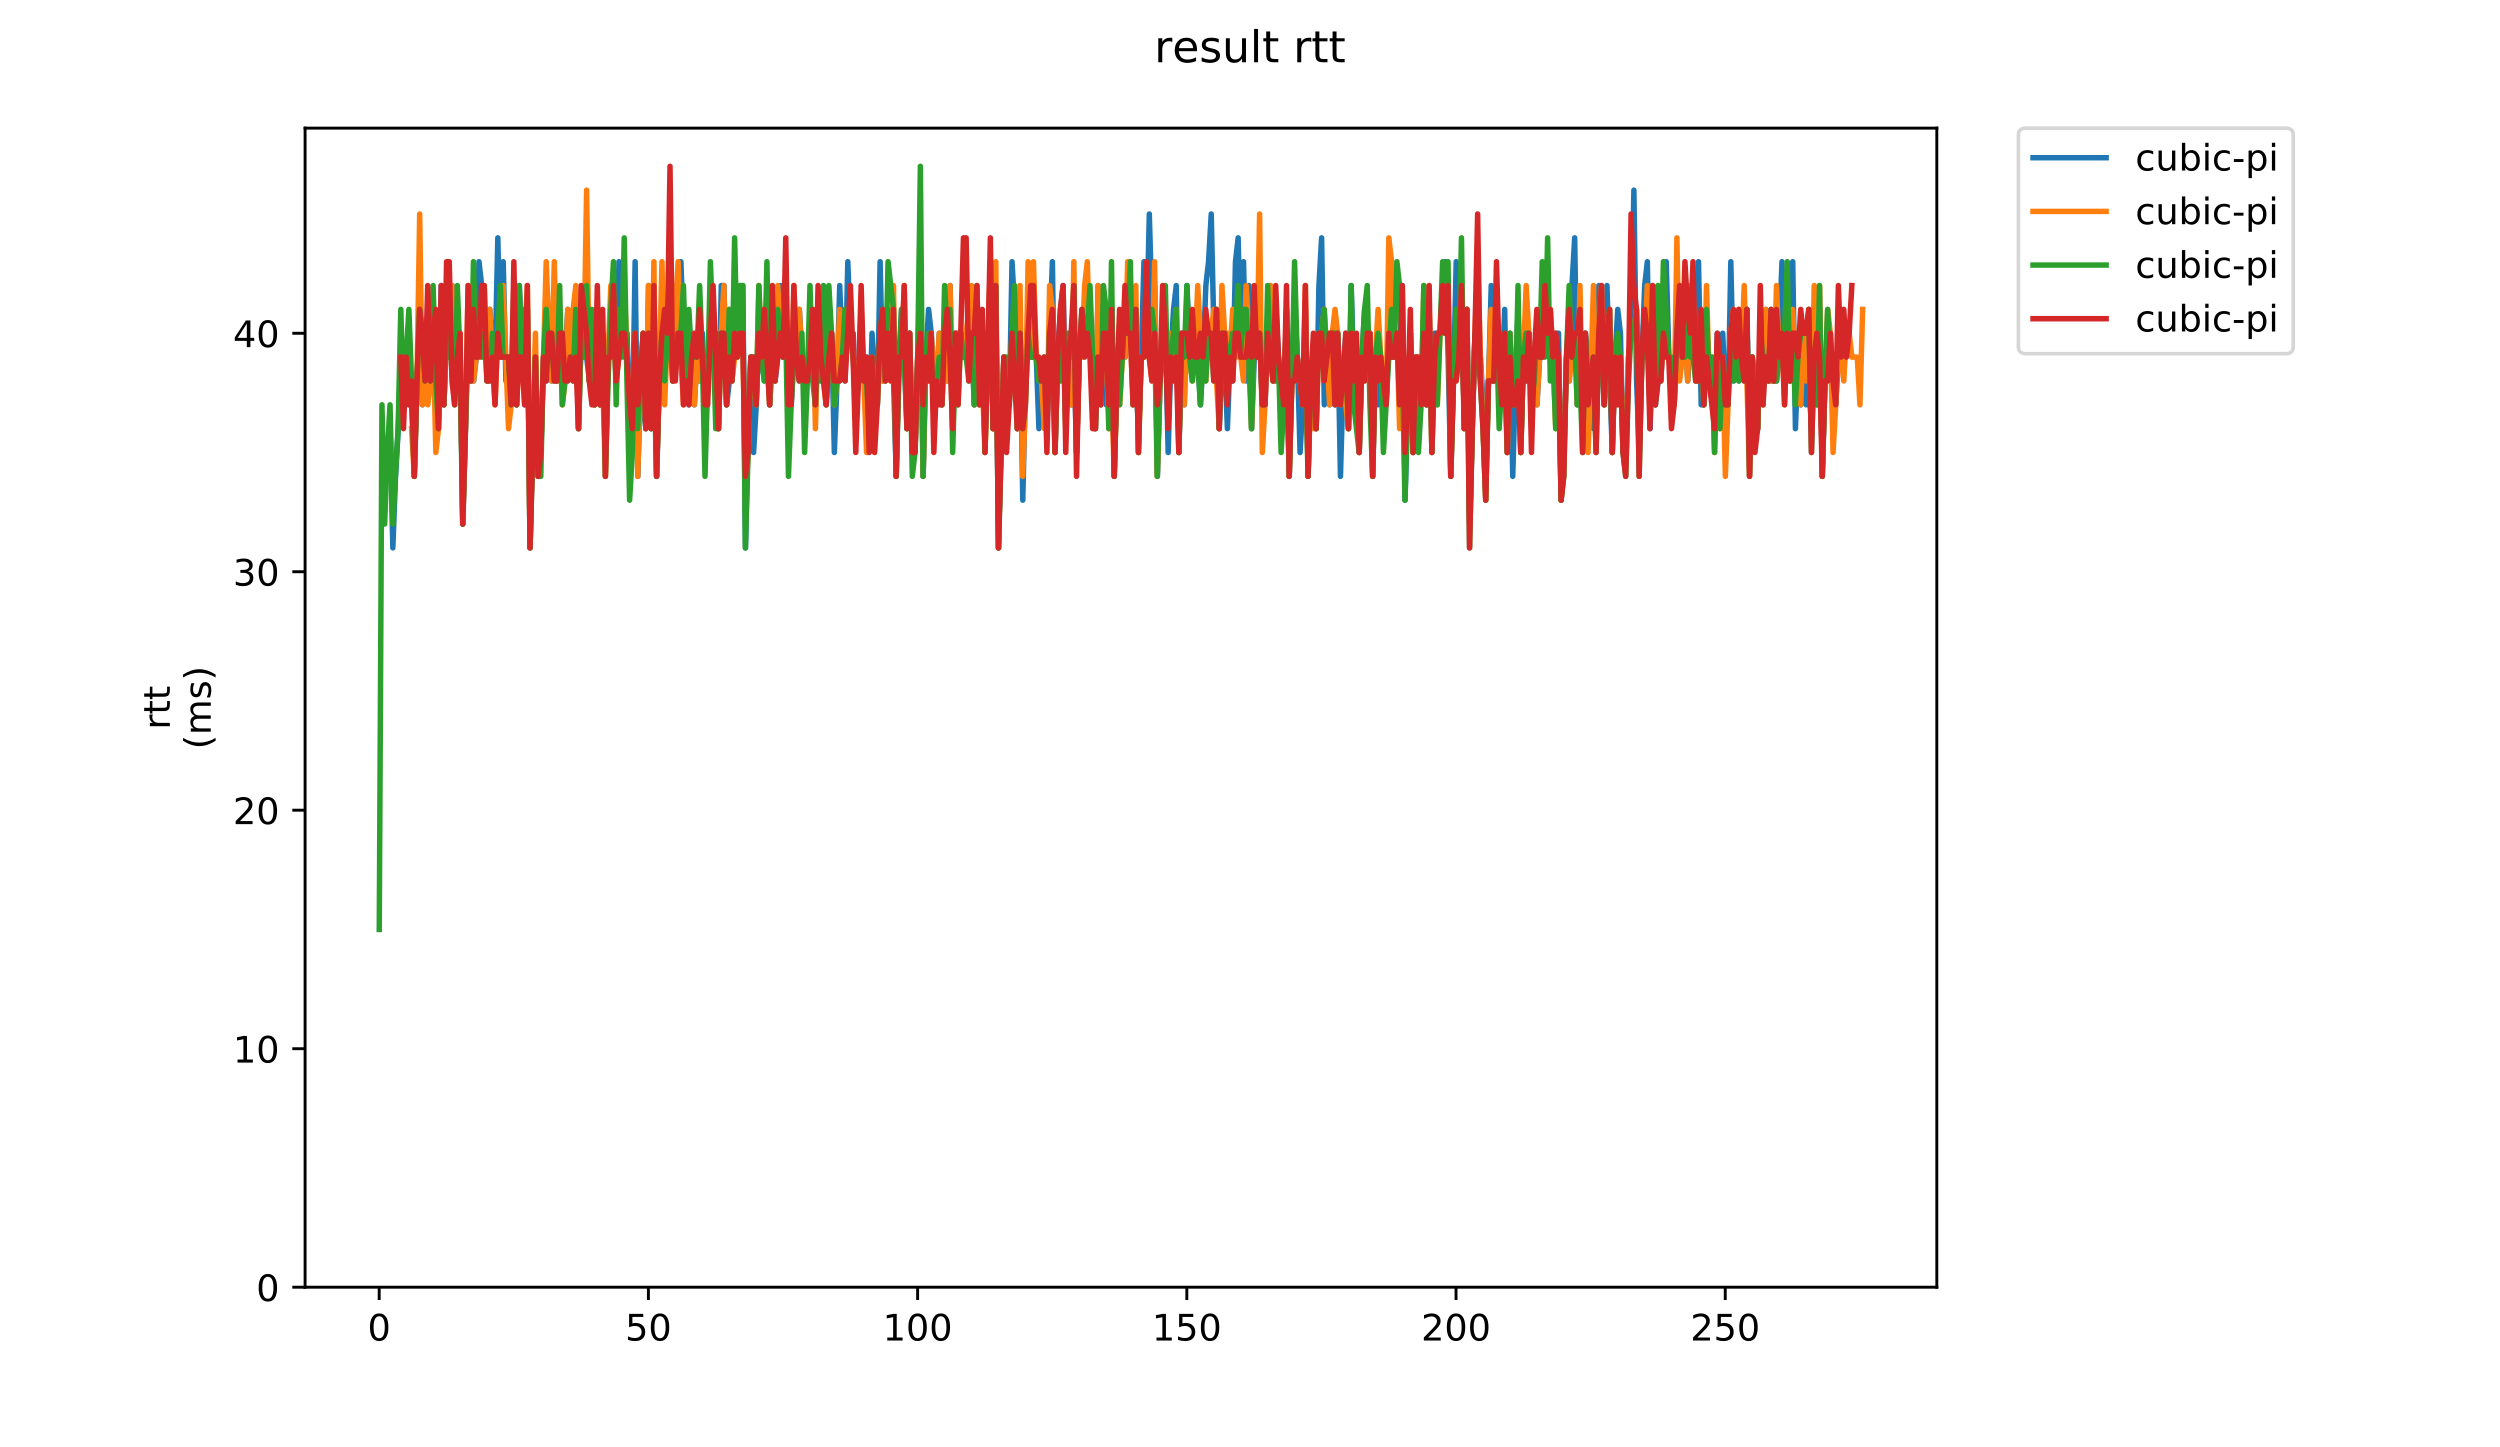 <?xml version="1.0" encoding="utf-8" standalone="no"?>
<!DOCTYPE svg PUBLIC "-//W3C//DTD SVG 1.1//EN"
  "http://www.w3.org/Graphics/SVG/1.1/DTD/svg11.dtd">
<!-- Created with matplotlib (https://matplotlib.org/) -->
<svg height="396pt" version="1.1" viewBox="0 0 684 396" width="684pt" xmlns="http://www.w3.org/2000/svg" xmlns:xlink="http://www.w3.org/1999/xlink">
 <defs>
  <style type="text/css">
*{stroke-linecap:butt;stroke-linejoin:round;}
  </style>
 </defs>
 <g id="figure_1">
  <g id="patch_1">
   <path d="M 0 396 
L 684 396 
L 684 0 
L 0 0 
z
" style="fill:#ffffff;"/>
  </g>
  <g id="axes_1">
   <g id="patch_2">
    <path d="M 83.472 352.174 
L 529.913 352.174 
L 529.913 35.062 
L 83.472 35.062 
z
" style="fill:#ffffff;"/>
   </g>
   <g id="matplotlib.axis_1">
    <g id="xtick_1">
     <g id="line2d_1">
      <defs>
       <path d="M 0 0 
L 0 3.5 
" id="m3162770a9e" style="stroke:#000000;stroke-width:0.8;"/>
      </defs>
      <g>
       <use style="stroke:#000000;stroke-width:0.8;" x="103.747" xlink:href="#m3162770a9e" y="352.174"/>
      </g>
     </g>
     <g id="text_1">
      <!-- 0 -->
      <defs>
       <path d="M 31.781 66.406 
Q 24.172 66.406 20.328 58.906 
Q 16.5 51.422 16.5 36.375 
Q 16.5 21.391 20.328 13.891 
Q 24.172 6.391 31.781 6.391 
Q 39.453 6.391 43.281 13.891 
Q 47.125 21.391 47.125 36.375 
Q 47.125 51.422 43.281 58.906 
Q 39.453 66.406 31.781 66.406 
z
M 31.781 74.219 
Q 44.047 74.219 50.516 64.516 
Q 56.984 54.828 56.984 36.375 
Q 56.984 17.969 50.516 8.266 
Q 44.047 -1.422 31.781 -1.422 
Q 19.531 -1.422 13.062 8.266 
Q 6.594 17.969 6.594 36.375 
Q 6.594 54.828 13.062 64.516 
Q 19.531 74.219 31.781 74.219 
z
" id="DejaVuSans-48"/>
      </defs>
      <g transform="translate(100.566 366.773)scale(0.1 -0.1)">
       <use xlink:href="#DejaVuSans-48"/>
      </g>
     </g>
    </g>
    <g id="xtick_2">
     <g id="line2d_2">
      <g>
       <use style="stroke:#000000;stroke-width:0.8;" x="177.403" xlink:href="#m3162770a9e" y="352.174"/>
      </g>
     </g>
     <g id="text_2">
      <!-- 50 -->
      <defs>
       <path d="M 10.797 72.906 
L 49.516 72.906 
L 49.516 64.594 
L 19.828 64.594 
L 19.828 46.734 
Q 21.969 47.469 24.109 47.828 
Q 26.266 48.188 28.422 48.188 
Q 40.625 48.188 47.75 41.5 
Q 54.891 34.812 54.891 23.391 
Q 54.891 11.625 47.562 5.094 
Q 40.234 -1.422 26.906 -1.422 
Q 22.312 -1.422 17.547 -0.641 
Q 12.797 0.141 7.719 1.703 
L 7.719 11.625 
Q 12.109 9.234 16.797 8.062 
Q 21.484 6.891 26.703 6.891 
Q 35.156 6.891 40.078 11.328 
Q 45.016 15.766 45.016 23.391 
Q 45.016 31 40.078 35.438 
Q 35.156 39.891 26.703 39.891 
Q 22.75 39.891 18.812 39.016 
Q 14.891 38.141 10.797 36.281 
z
" id="DejaVuSans-53"/>
      </defs>
      <g transform="translate(171.041 366.773)scale(0.1 -0.1)">
       <use xlink:href="#DejaVuSans-53"/>
       <use x="63.623" xlink:href="#DejaVuSans-48"/>
      </g>
     </g>
    </g>
    <g id="xtick_3">
     <g id="line2d_3">
      <g>
       <use style="stroke:#000000;stroke-width:0.8;" x="251.059" xlink:href="#m3162770a9e" y="352.174"/>
      </g>
     </g>
     <g id="text_3">
      <!-- 100 -->
      <defs>
       <path d="M 12.406 8.297 
L 28.516 8.297 
L 28.516 63.922 
L 10.984 60.406 
L 10.984 69.391 
L 28.422 72.906 
L 38.281 72.906 
L 38.281 8.297 
L 54.391 8.297 
L 54.391 0 
L 12.406 0 
z
" id="DejaVuSans-49"/>
      </defs>
      <g transform="translate(241.515 366.773)scale(0.1 -0.1)">
       <use xlink:href="#DejaVuSans-49"/>
       <use x="63.623" xlink:href="#DejaVuSans-48"/>
       <use x="127.246" xlink:href="#DejaVuSans-48"/>
      </g>
     </g>
    </g>
    <g id="xtick_4">
     <g id="line2d_4">
      <g>
       <use style="stroke:#000000;stroke-width:0.8;" x="324.715" xlink:href="#m3162770a9e" y="352.174"/>
      </g>
     </g>
     <g id="text_4">
      <!-- 150 -->
      <g transform="translate(315.171 366.773)scale(0.1 -0.1)">
       <use xlink:href="#DejaVuSans-49"/>
       <use x="63.623" xlink:href="#DejaVuSans-53"/>
       <use x="127.246" xlink:href="#DejaVuSans-48"/>
      </g>
     </g>
    </g>
    <g id="xtick_5">
     <g id="line2d_5">
      <g>
       <use style="stroke:#000000;stroke-width:0.8;" x="398.371" xlink:href="#m3162770a9e" y="352.174"/>
      </g>
     </g>
     <g id="text_5">
      <!-- 200 -->
      <defs>
       <path d="M 19.188 8.297 
L 53.609 8.297 
L 53.609 0 
L 7.328 0 
L 7.328 8.297 
Q 12.938 14.109 22.625 23.891 
Q 32.328 33.688 34.812 36.531 
Q 39.547 41.844 41.422 45.531 
Q 43.312 49.219 43.312 52.781 
Q 43.312 58.594 39.234 62.25 
Q 35.156 65.922 28.609 65.922 
Q 23.969 65.922 18.812 64.312 
Q 13.672 62.703 7.812 59.422 
L 7.812 69.391 
Q 13.766 71.781 18.938 73 
Q 24.125 74.219 28.422 74.219 
Q 39.75 74.219 46.484 68.547 
Q 53.219 62.891 53.219 53.422 
Q 53.219 48.922 51.531 44.891 
Q 49.859 40.875 45.406 35.406 
Q 44.188 33.984 37.641 27.219 
Q 31.109 20.453 19.188 8.297 
z
" id="DejaVuSans-50"/>
      </defs>
      <g transform="translate(388.827 366.773)scale(0.1 -0.1)">
       <use xlink:href="#DejaVuSans-50"/>
       <use x="63.623" xlink:href="#DejaVuSans-48"/>
       <use x="127.246" xlink:href="#DejaVuSans-48"/>
      </g>
     </g>
    </g>
    <g id="xtick_6">
     <g id="line2d_6">
      <g>
       <use style="stroke:#000000;stroke-width:0.8;" x="472.026" xlink:href="#m3162770a9e" y="352.174"/>
      </g>
     </g>
     <g id="text_6">
      <!-- 250 -->
      <g transform="translate(462.483 366.773)scale(0.1 -0.1)">
       <use xlink:href="#DejaVuSans-50"/>
       <use x="63.623" xlink:href="#DejaVuSans-53"/>
       <use x="127.246" xlink:href="#DejaVuSans-48"/>
      </g>
     </g>
    </g>
   </g>
   <g id="matplotlib.axis_2">
    <g id="ytick_1">
     <g id="line2d_7">
      <defs>
       <path d="M 0 0 
L -3.5 0 
" id="mcf402bda70" style="stroke:#000000;stroke-width:0.8;"/>
      </defs>
      <g>
       <use style="stroke:#000000;stroke-width:0.8;" x="83.472" xlink:href="#mcf402bda70" y="352.174"/>
      </g>
     </g>
     <g id="text_7">
      <!-- 0 -->
      <g transform="translate(70.11 355.973)scale(0.1 -0.1)">
       <use xlink:href="#DejaVuSans-48"/>
      </g>
     </g>
    </g>
    <g id="ytick_2">
     <g id="line2d_8">
      <g>
       <use style="stroke:#000000;stroke-width:0.8;" x="83.472" xlink:href="#mcf402bda70" y="286.925"/>
      </g>
     </g>
     <g id="text_8">
      <!-- 10 -->
      <g transform="translate(63.747 290.724)scale(0.1 -0.1)">
       <use xlink:href="#DejaVuSans-49"/>
       <use x="63.623" xlink:href="#DejaVuSans-48"/>
      </g>
     </g>
    </g>
    <g id="ytick_3">
     <g id="line2d_9">
      <g>
       <use style="stroke:#000000;stroke-width:0.8;" x="83.472" xlink:href="#mcf402bda70" y="221.676"/>
      </g>
     </g>
     <g id="text_9">
      <!-- 20 -->
      <g transform="translate(63.747 225.475)scale(0.1 -0.1)">
       <use xlink:href="#DejaVuSans-50"/>
       <use x="63.623" xlink:href="#DejaVuSans-48"/>
      </g>
     </g>
    </g>
    <g id="ytick_4">
     <g id="line2d_10">
      <g>
       <use style="stroke:#000000;stroke-width:0.8;" x="83.472" xlink:href="#mcf402bda70" y="156.426"/>
      </g>
     </g>
     <g id="text_10">
      <!-- 30 -->
      <defs>
       <path d="M 40.578 39.312 
Q 47.656 37.797 51.625 33 
Q 55.609 28.219 55.609 21.188 
Q 55.609 10.406 48.188 4.484 
Q 40.766 -1.422 27.094 -1.422 
Q 22.516 -1.422 17.656 -0.516 
Q 12.797 0.391 7.625 2.203 
L 7.625 11.719 
Q 11.719 9.328 16.594 8.109 
Q 21.484 6.891 26.812 6.891 
Q 36.078 6.891 40.938 10.547 
Q 45.797 14.203 45.797 21.188 
Q 45.797 27.641 41.281 31.266 
Q 36.766 34.906 28.719 34.906 
L 20.219 34.906 
L 20.219 43.016 
L 29.109 43.016 
Q 36.375 43.016 40.234 45.922 
Q 44.094 48.828 44.094 54.297 
Q 44.094 59.906 40.109 62.906 
Q 36.141 65.922 28.719 65.922 
Q 24.656 65.922 20.016 65.031 
Q 15.375 64.156 9.812 62.312 
L 9.812 71.094 
Q 15.438 72.656 20.344 73.438 
Q 25.25 74.219 29.594 74.219 
Q 40.828 74.219 47.359 69.109 
Q 53.906 64.016 53.906 55.328 
Q 53.906 49.266 50.438 45.094 
Q 46.969 40.922 40.578 39.312 
z
" id="DejaVuSans-51"/>
      </defs>
      <g transform="translate(63.747 160.225)scale(0.1 -0.1)">
       <use xlink:href="#DejaVuSans-51"/>
       <use x="63.623" xlink:href="#DejaVuSans-48"/>
      </g>
     </g>
    </g>
    <g id="ytick_5">
     <g id="line2d_11">
      <g>
       <use style="stroke:#000000;stroke-width:0.8;" x="83.472" xlink:href="#mcf402bda70" y="91.177"/>
      </g>
     </g>
     <g id="text_11">
      <!-- 40 -->
      <defs>
       <path d="M 37.797 64.312 
L 12.891 25.391 
L 37.797 25.391 
z
M 35.203 72.906 
L 47.609 72.906 
L 47.609 25.391 
L 58.016 25.391 
L 58.016 17.188 
L 47.609 17.188 
L 47.609 0 
L 37.797 0 
L 37.797 17.188 
L 4.891 17.188 
L 4.891 26.703 
z
" id="DejaVuSans-52"/>
      </defs>
      <g transform="translate(63.747 94.976)scale(0.1 -0.1)">
       <use xlink:href="#DejaVuSans-52"/>
       <use x="63.623" xlink:href="#DejaVuSans-48"/>
      </g>
     </g>
    </g>
    <g id="text_12">
     <!-- rtt -->
     <defs>
      <path d="M 41.109 46.297 
Q 39.594 47.172 37.812 47.578 
Q 36.031 48 33.891 48 
Q 26.266 48 22.188 43.047 
Q 18.109 38.094 18.109 28.812 
L 18.109 0 
L 9.078 0 
L 9.078 54.688 
L 18.109 54.688 
L 18.109 46.188 
Q 20.953 51.172 25.484 53.578 
Q 30.031 56 36.531 56 
Q 37.453 56 38.578 55.875 
Q 39.703 55.766 41.062 55.516 
z
" id="DejaVuSans-114"/>
      <path d="M 18.312 70.219 
L 18.312 54.688 
L 36.812 54.688 
L 36.812 47.703 
L 18.312 47.703 
L 18.312 18.016 
Q 18.312 11.328 20.141 9.422 
Q 21.969 7.516 27.594 7.516 
L 36.812 7.516 
L 36.812 0 
L 27.594 0 
Q 17.188 0 13.234 3.875 
Q 9.281 7.766 9.281 18.016 
L 9.281 47.703 
L 2.688 47.703 
L 2.688 54.688 
L 9.281 54.688 
L 9.281 70.219 
z
" id="DejaVuSans-116"/>
     </defs>
     <g transform="translate(46.47 199.594)rotate(-90)scale(0.1 -0.1)">
      <use xlink:href="#DejaVuSans-114"/>
      <use x="41.113" xlink:href="#DejaVuSans-116"/>
      <use x="80.322" xlink:href="#DejaVuSans-116"/>
     </g>
     <!-- (ms) -->
     <defs>
      <path d="M 31 75.875 
Q 24.469 64.656 21.281 53.656 
Q 18.109 42.672 18.109 31.391 
Q 18.109 20.125 21.312 9.062 
Q 24.516 -2 31 -13.188 
L 23.188 -13.188 
Q 15.875 -1.703 12.234 9.375 
Q 8.594 20.453 8.594 31.391 
Q 8.594 42.281 12.203 53.312 
Q 15.828 64.359 23.188 75.875 
z
" id="DejaVuSans-40"/>
      <path d="M 52 44.188 
Q 55.375 50.25 60.062 53.125 
Q 64.75 56 71.094 56 
Q 79.641 56 84.281 50.016 
Q 88.922 44.047 88.922 33.016 
L 88.922 0 
L 79.891 0 
L 79.891 32.719 
Q 79.891 40.578 77.094 44.375 
Q 74.312 48.188 68.609 48.188 
Q 61.625 48.188 57.562 43.547 
Q 53.516 38.922 53.516 30.906 
L 53.516 0 
L 44.484 0 
L 44.484 32.719 
Q 44.484 40.625 41.703 44.406 
Q 38.922 48.188 33.109 48.188 
Q 26.219 48.188 22.156 43.531 
Q 18.109 38.875 18.109 30.906 
L 18.109 0 
L 9.078 0 
L 9.078 54.688 
L 18.109 54.688 
L 18.109 46.188 
Q 21.188 51.219 25.484 53.609 
Q 29.781 56 35.688 56 
Q 41.656 56 45.828 52.969 
Q 50 49.953 52 44.188 
z
" id="DejaVuSans-109"/>
      <path d="M 44.281 53.078 
L 44.281 44.578 
Q 40.484 46.531 36.375 47.5 
Q 32.281 48.484 27.875 48.484 
Q 21.188 48.484 17.844 46.438 
Q 14.5 44.391 14.5 40.281 
Q 14.5 37.156 16.891 35.375 
Q 19.281 33.594 26.516 31.984 
L 29.594 31.297 
Q 39.156 29.25 43.188 25.516 
Q 47.219 21.781 47.219 15.094 
Q 47.219 7.469 41.188 3.016 
Q 35.156 -1.422 24.609 -1.422 
Q 20.219 -1.422 15.453 -0.562 
Q 10.688 0.297 5.422 2 
L 5.422 11.281 
Q 10.406 8.688 15.234 7.391 
Q 20.062 6.109 24.812 6.109 
Q 31.156 6.109 34.562 8.281 
Q 37.984 10.453 37.984 14.406 
Q 37.984 18.062 35.516 20.016 
Q 33.062 21.969 24.703 23.781 
L 21.578 24.516 
Q 13.234 26.266 9.516 29.906 
Q 5.812 33.547 5.812 39.891 
Q 5.812 47.609 11.281 51.797 
Q 16.75 56 26.812 56 
Q 31.781 56 36.172 55.266 
Q 40.578 54.547 44.281 53.078 
z
" id="DejaVuSans-115"/>
      <path d="M 8.016 75.875 
L 15.828 75.875 
Q 23.141 64.359 26.781 53.312 
Q 30.422 42.281 30.422 31.391 
Q 30.422 20.453 26.781 9.375 
Q 23.141 -1.703 15.828 -13.188 
L 8.016 -13.188 
Q 14.5 -2 17.703 9.062 
Q 20.906 20.125 20.906 31.391 
Q 20.906 42.672 17.703 53.656 
Q 14.5 64.656 8.016 75.875 
z
" id="DejaVuSans-41"/>
     </defs>
     <g transform="translate(57.668 204.995)rotate(-90)scale(0.1 -0.1)">
      <use xlink:href="#DejaVuSans-40"/>
      <use x="39.014" xlink:href="#DejaVuSans-109"/>
      <use x="136.426" xlink:href="#DejaVuSans-115"/>
      <use x="188.525" xlink:href="#DejaVuSans-41"/>
     </g>
    </g>
   </g>
   <g id="line2d_12">
    <path clip-path="url(#pd589484bd5)" d="M 106.744 117.277 
L 107.48 149.901 
L 108.217 130.326 
L 108.953 117.277 
L 109.69 97.702 
L 110.427 110.752 
L 111.163 97.702 
L 111.9 110.752 
L 112.636 110.752 
L 113.373 130.326 
L 114.109 104.227 
L 114.846 84.652 
L 115.582 110.752 
L 116.319 104.227 
L 117.056 104.227 
L 118.529 91.177 
L 119.265 104.227 
L 120.002 110.752 
L 120.738 78.127 
L 121.475 110.752 
L 122.211 91.177 
L 122.948 78.127 
L 123.685 78.127 
L 124.421 104.227 
L 125.158 97.702 
L 125.894 97.702 
L 126.631 143.376 
L 128.104 91.177 
L 128.84 104.227 
L 129.577 104.227 
L 130.314 97.702 
L 131.05 71.602 
L 131.787 78.127 
L 132.523 97.702 
L 133.26 97.702 
L 133.996 84.652 
L 134.733 97.702 
L 135.469 97.702 
L 136.206 65.077 
L 136.943 97.702 
L 137.679 71.602 
L 138.416 104.227 
L 139.152 97.702 
L 139.889 110.752 
L 140.625 97.702 
L 141.362 110.752 
L 142.099 78.127 
L 142.835 97.702 
L 143.572 110.752 
L 144.308 84.652 
L 145.045 149.901 
L 145.781 117.277 
L 146.518 97.702 
L 147.254 130.326 
L 147.991 123.802 
L 148.728 97.702 
L 149.464 104.227 
L 150.201 91.177 
L 150.937 104.227 
L 151.674 84.652 
L 152.41 104.227 
L 153.147 91.177 
L 153.883 91.177 
L 154.62 97.702 
L 155.357 84.652 
L 156.093 97.702 
L 156.83 84.652 
L 157.566 84.652 
L 158.303 117.277 
L 159.039 91.177 
L 159.776 97.702 
L 160.512 97.702 
L 161.249 104.227 
L 161.986 97.702 
L 162.722 110.752 
L 163.459 104.227 
L 164.195 110.752 
L 164.932 91.177 
L 165.668 123.802 
L 166.405 97.702 
L 167.141 97.702 
L 167.878 91.177 
L 168.615 104.227 
L 169.351 71.602 
L 170.088 91.177 
L 170.824 97.702 
L 171.561 91.177 
L 172.297 117.277 
L 173.034 117.277 
L 173.77 71.602 
L 174.507 130.326 
L 175.244 104.227 
L 176.717 117.277 
L 177.453 78.127 
L 178.19 117.277 
L 178.926 78.127 
L 179.663 130.326 
L 180.4 104.227 
L 181.136 91.177 
L 183.346 91.177 
L 184.082 104.227 
L 184.819 78.127 
L 185.555 91.177 
L 186.292 71.602 
L 187.029 91.177 
L 187.765 104.227 
L 188.502 110.752 
L 189.238 97.702 
L 189.975 110.752 
L 190.711 97.702 
L 191.448 104.227 
L 192.184 91.177 
L 192.921 110.752 
L 193.658 104.227 
L 194.394 91.177 
L 195.867 91.177 
L 196.604 117.277 
L 197.34 78.127 
L 198.077 78.127 
L 198.813 110.752 
L 199.55 104.227 
L 200.287 104.227 
L 201.76 78.127 
L 202.496 91.177 
L 203.233 78.127 
L 203.969 149.901 
L 204.706 117.277 
L 205.442 97.702 
L 206.179 123.802 
L 206.916 110.752 
L 207.652 91.177 
L 209.125 104.227 
L 209.862 78.127 
L 210.598 110.752 
L 211.335 97.702 
L 212.071 104.227 
L 212.808 97.702 
L 213.545 78.127 
L 214.281 97.702 
L 215.018 91.177 
L 215.754 110.752 
L 216.491 110.752 
L 217.227 97.702 
L 217.964 97.702 
L 218.701 84.652 
L 219.437 97.702 
L 220.174 104.227 
L 220.91 104.227 
L 222.383 91.177 
L 223.12 110.752 
L 223.856 91.177 
L 224.593 104.227 
L 225.33 84.652 
L 226.066 110.752 
L 226.803 97.702 
L 227.539 91.177 
L 228.276 123.802 
L 229.012 104.227 
L 229.749 78.127 
L 230.485 97.702 
L 231.222 104.227 
L 231.959 71.602 
L 232.695 91.177 
L 233.432 91.177 
L 234.168 110.752 
L 234.905 104.227 
L 236.378 104.227 
L 237.114 97.702 
L 237.851 117.277 
L 238.588 91.177 
L 239.324 104.227 
L 240.061 110.752 
L 240.797 71.602 
L 241.534 104.227 
L 243.743 84.652 
L 244.48 104.227 
L 245.217 130.326 
L 245.953 97.702 
L 246.69 84.652 
L 247.426 97.702 
L 248.163 117.277 
L 248.899 91.177 
L 249.636 123.802 
L 250.373 123.802 
L 251.109 97.702 
L 251.846 91.177 
L 252.582 130.326 
L 253.319 97.702 
L 254.055 84.652 
L 254.792 91.177 
L 255.528 104.227 
L 256.265 104.227 
L 257.002 91.177 
L 257.738 110.752 
L 258.475 91.177 
L 259.211 104.227 
L 259.948 78.127 
L 260.684 117.277 
L 261.421 91.177 
L 262.894 91.177 
L 263.631 97.702 
L 264.367 91.177 
L 265.84 91.177 
L 266.577 110.752 
L 267.313 97.702 
L 268.05 104.227 
L 268.786 91.177 
L 269.523 117.277 
L 270.26 97.702 
L 270.996 71.602 
L 271.733 117.277 
L 272.469 84.652 
L 273.206 149.901 
L 273.942 117.277 
L 274.679 97.702 
L 275.415 110.752 
L 276.152 110.752 
L 276.889 71.602 
L 277.625 84.652 
L 278.362 117.277 
L 279.098 91.177 
L 279.835 136.851 
L 280.571 104.227 
L 281.308 91.177 
L 282.044 97.702 
L 283.518 97.702 
L 284.254 117.277 
L 284.991 104.227 
L 285.727 97.702 
L 286.464 117.277 
L 287.2 91.177 
L 287.937 71.602 
L 288.674 123.802 
L 289.41 97.702 
L 290.147 84.652 
L 290.883 78.127 
L 291.62 117.277 
L 292.356 91.177 
L 293.093 110.752 
L 293.829 97.702 
L 294.566 123.802 
L 295.303 97.702 
L 296.039 97.702 
L 296.776 91.177 
L 298.249 91.177 
L 298.985 97.702 
L 299.722 117.277 
L 300.458 78.127 
L 301.195 104.227 
L 301.932 91.177 
L 302.668 110.752 
L 303.405 110.752 
L 304.141 84.652 
L 304.878 130.326 
L 305.614 97.702 
L 306.351 91.177 
L 307.087 97.702 
L 307.824 97.702 
L 308.561 91.177 
L 310.034 91.177 
L 311.507 117.277 
L 312.243 97.702 
L 312.98 71.602 
L 313.716 91.177 
L 314.453 58.552 
L 315.19 84.652 
L 315.926 78.127 
L 316.663 130.326 
L 317.399 104.227 
L 318.136 84.652 
L 318.872 91.177 
L 319.609 123.802 
L 320.345 97.702 
L 321.082 84.652 
L 321.819 78.127 
L 322.555 123.802 
L 323.292 91.177 
L 324.028 110.752 
L 324.765 78.127 
L 325.501 97.702 
L 326.238 91.177 
L 326.975 97.702 
L 327.711 97.702 
L 328.448 110.752 
L 329.184 97.702 
L 329.921 78.127 
L 330.657 71.602 
L 331.394 58.552 
L 332.13 91.177 
L 332.867 91.177 
L 333.604 117.277 
L 334.34 97.702 
L 335.077 97.702 
L 335.813 117.277 
L 336.55 97.702 
L 337.286 104.227 
L 338.023 71.602 
L 338.759 65.077 
L 339.496 97.702 
L 340.233 71.602 
L 340.969 104.227 
L 341.706 78.127 
L 342.442 117.277 
L 343.179 97.702 
L 343.915 97.702 
L 344.652 91.177 
L 345.388 110.752 
L 346.125 110.752 
L 346.862 91.177 
L 347.598 78.127 
L 348.335 104.227 
L 349.071 84.652 
L 349.808 97.702 
L 351.281 110.752 
L 352.017 104.227 
L 352.754 130.326 
L 353.491 97.702 
L 354.227 84.652 
L 354.964 97.702 
L 355.7 123.802 
L 356.437 110.752 
L 357.173 84.652 
L 357.91 130.326 
L 358.646 104.227 
L 359.383 97.702 
L 360.12 117.277 
L 360.856 78.127 
L 361.593 65.077 
L 362.329 110.752 
L 363.066 104.227 
L 363.802 110.752 
L 364.539 91.177 
L 365.276 110.752 
L 366.012 91.177 
L 366.749 130.326 
L 367.485 104.227 
L 368.222 91.177 
L 368.958 117.277 
L 369.695 78.127 
L 370.431 104.227 
L 371.168 97.702 
L 371.905 123.802 
L 372.641 97.702 
L 373.378 84.652 
L 374.114 91.177 
L 374.851 91.177 
L 375.587 130.326 
L 376.324 97.702 
L 377.06 110.752 
L 377.797 97.702 
L 378.534 110.752 
L 379.27 110.752 
L 380.007 91.177 
L 380.743 97.702 
L 381.48 97.702 
L 382.216 91.177 
L 382.953 97.702 
L 383.689 78.127 
L 384.426 136.851 
L 385.163 110.752 
L 385.899 91.177 
L 386.636 123.802 
L 387.372 97.702 
L 388.845 110.752 
L 389.582 91.177 
L 390.318 110.752 
L 391.055 104.227 
L 391.792 117.277 
L 392.528 91.177 
L 394.738 91.177 
L 395.474 71.602 
L 396.211 97.702 
L 396.947 130.326 
L 397.684 104.227 
L 398.421 71.602 
L 399.157 97.702 
L 399.894 97.702 
L 400.63 110.752 
L 401.367 84.652 
L 402.103 143.376 
L 403.577 91.177 
L 404.313 97.702 
L 405.05 97.702 
L 405.786 110.752 
L 406.523 130.326 
L 407.996 78.127 
L 408.732 104.227 
L 409.469 91.177 
L 410.942 104.227 
L 411.679 84.652 
L 412.415 123.802 
L 413.152 91.177 
L 413.888 130.326 
L 414.625 104.227 
L 415.361 84.652 
L 416.098 123.802 
L 416.835 97.702 
L 417.571 104.227 
L 418.308 91.177 
L 419.044 104.227 
L 419.781 97.702 
L 420.517 110.752 
L 421.254 97.702 
L 421.99 97.702 
L 422.727 91.177 
L 423.464 91.177 
L 424.2 97.702 
L 424.937 97.702 
L 425.673 91.177 
L 426.41 91.177 
L 427.146 136.851 
L 427.883 123.802 
L 428.619 97.702 
L 429.356 104.227 
L 430.093 78.127 
L 430.829 65.077 
L 431.566 110.752 
L 432.302 91.177 
L 433.039 117.277 
L 433.775 91.177 
L 435.249 104.227 
L 435.985 117.277 
L 436.722 117.277 
L 437.458 78.127 
L 438.195 97.702 
L 438.931 110.752 
L 439.668 78.127 
L 440.404 104.227 
L 441.141 123.802 
L 441.878 97.702 
L 442.614 84.652 
L 443.351 91.177 
L 444.087 123.802 
L 444.824 123.802 
L 445.56 97.702 
L 446.297 91.177 
L 447.033 52.027 
L 447.77 104.227 
L 448.507 123.802 
L 449.243 97.702 
L 449.98 78.127 
L 450.716 71.602 
L 451.453 117.277 
L 452.189 97.702 
L 452.926 110.752 
L 453.662 104.227 
L 454.399 104.227 
L 455.136 91.177 
L 455.872 71.602 
L 456.609 97.702 
L 458.082 110.752 
L 458.818 91.177 
L 459.555 97.702 
L 460.291 97.702 
L 461.028 91.177 
L 461.765 104.227 
L 462.501 91.177 
L 463.238 97.702 
L 463.974 97.702 
L 464.711 71.602 
L 465.447 110.752 
L 466.184 110.752 
L 466.92 97.702 
L 467.657 104.227 
L 468.394 97.702 
L 469.13 117.277 
L 469.867 91.177 
L 470.603 97.702 
L 471.34 91.177 
L 472.076 110.752 
L 472.813 110.752 
L 473.55 71.602 
L 474.286 104.227 
L 475.023 97.702 
L 475.759 104.227 
L 476.496 97.702 
L 477.232 84.652 
L 477.969 84.652 
L 478.705 123.802 
L 479.442 97.702 
L 480.179 104.227 
L 480.915 117.277 
L 481.652 91.177 
L 482.388 110.752 
L 483.125 84.652 
L 483.861 104.227 
L 486.071 104.227 
L 486.808 91.177 
L 487.544 71.602 
L 488.281 91.177 
L 489.017 78.127 
L 489.754 104.227 
L 490.49 71.602 
L 491.227 117.277 
L 491.963 97.702 
L 492.7 110.752 
L 493.437 91.177 
L 494.173 110.752 
L 494.91 104.227 
L 495.646 117.277 
L 496.383 91.177 
L 497.119 110.752 
L 497.856 84.652 
L 498.592 130.326 
L 499.329 104.227 
L 500.066 104.227 
L 500.802 91.177 
L 501.539 110.752 
L 502.275 110.752 
L 503.012 97.702 
L 503.748 97.702 
L 503.748 97.702 
" style="fill:none;stroke:#1f77b4;stroke-linecap:square;stroke-width:1.5;"/>
   </g>
   <g id="line2d_13">
    <path clip-path="url(#pd589484bd5)" d="M 112.616 117.277 
L 113.352 130.326 
L 114.089 104.227 
L 114.825 58.552 
L 115.562 110.752 
L 116.298 104.227 
L 117.035 110.752 
L 117.771 104.227 
L 118.508 91.177 
L 119.245 123.802 
L 119.981 117.277 
L 120.718 91.177 
L 121.454 110.752 
L 122.191 91.177 
L 122.927 97.702 
L 123.664 78.127 
L 124.401 104.227 
L 125.874 91.177 
L 126.61 143.376 
L 127.347 117.277 
L 128.083 78.127 
L 128.82 104.227 
L 129.556 104.227 
L 131.03 91.177 
L 131.766 97.702 
L 132.503 78.127 
L 133.239 104.227 
L 133.976 84.652 
L 135.449 110.752 
L 136.185 91.177 
L 136.922 97.702 
L 137.659 78.127 
L 139.132 117.277 
L 139.868 110.752 
L 140.605 97.702 
L 141.341 110.752 
L 142.078 97.702 
L 142.814 97.702 
L 143.551 91.177 
L 144.288 78.127 
L 145.024 149.901 
L 145.761 117.277 
L 146.497 91.177 
L 147.234 130.326 
L 147.97 123.802 
L 149.443 71.602 
L 150.18 91.177 
L 150.917 104.227 
L 151.653 71.602 
L 152.39 104.227 
L 153.126 91.177 
L 153.863 110.752 
L 154.599 104.227 
L 155.336 84.652 
L 156.072 97.702 
L 156.809 84.652 
L 157.546 78.127 
L 158.282 117.277 
L 159.019 91.177 
L 159.755 97.702 
L 160.492 52.027 
L 161.228 104.227 
L 161.965 97.702 
L 162.702 110.752 
L 163.438 97.702 
L 164.175 110.752 
L 164.911 104.227 
L 165.648 130.326 
L 166.384 97.702 
L 167.121 78.127 
L 168.594 104.227 
L 170.067 91.177 
L 170.804 78.127 
L 171.54 97.702 
L 172.277 110.752 
L 173.013 117.277 
L 173.75 91.177 
L 174.486 130.326 
L 175.223 104.227 
L 175.96 91.177 
L 176.696 117.277 
L 177.433 78.127 
L 178.169 117.277 
L 178.906 71.602 
L 179.642 130.326 
L 180.379 104.227 
L 181.115 71.602 
L 181.852 110.752 
L 182.589 91.177 
L 183.325 78.127 
L 184.062 104.227 
L 184.798 84.652 
L 185.535 71.602 
L 186.271 97.702 
L 187.008 110.752 
L 187.744 104.227 
L 188.481 91.177 
L 189.218 97.702 
L 189.954 110.752 
L 190.691 97.702 
L 191.427 104.227 
L 192.164 97.702 
L 192.9 110.752 
L 193.637 104.227 
L 194.373 91.177 
L 195.11 91.177 
L 195.847 97.702 
L 196.583 117.277 
L 197.32 91.177 
L 198.056 78.127 
L 198.793 110.752 
L 199.529 84.652 
L 200.266 104.227 
L 201.003 97.702 
L 201.739 78.127 
L 202.476 91.177 
L 203.212 91.177 
L 203.949 136.851 
L 204.685 123.802 
L 205.422 97.702 
L 206.895 110.752 
L 207.632 78.127 
L 208.368 97.702 
L 209.105 84.652 
L 210.578 110.752 
L 211.314 97.702 
L 212.051 104.227 
L 212.787 78.127 
L 213.524 91.177 
L 214.261 97.702 
L 214.997 91.177 
L 215.734 110.752 
L 216.47 110.752 
L 217.207 78.127 
L 217.943 97.702 
L 218.68 84.652 
L 219.416 97.702 
L 220.153 104.227 
L 220.89 104.227 
L 221.626 97.702 
L 222.363 84.652 
L 223.099 117.277 
L 223.836 91.177 
L 224.572 91.177 
L 225.309 104.227 
L 226.045 110.752 
L 226.782 97.702 
L 227.519 91.177 
L 228.255 110.752 
L 228.992 104.227 
L 229.728 84.652 
L 230.465 97.702 
L 231.201 84.652 
L 231.938 91.177 
L 232.674 91.177 
L 234.148 104.227 
L 234.884 104.227 
L 235.621 84.652 
L 237.094 123.802 
L 237.83 117.277 
L 238.567 97.702 
L 239.304 110.752 
L 240.04 110.752 
L 240.777 91.177 
L 241.513 104.227 
L 242.25 104.227 
L 242.986 91.177 
L 243.723 104.227 
L 244.459 78.127 
L 245.196 130.326 
L 245.933 97.702 
L 246.669 97.702 
L 247.406 78.127 
L 248.142 117.277 
L 248.879 91.177 
L 249.615 123.802 
L 250.352 123.802 
L 251.825 71.602 
L 252.562 130.326 
L 253.298 97.702 
L 254.035 104.227 
L 254.771 91.177 
L 255.508 104.227 
L 256.244 104.227 
L 256.981 91.177 
L 257.717 110.752 
L 258.454 91.177 
L 259.191 104.227 
L 259.927 78.127 
L 260.664 117.277 
L 261.4 91.177 
L 262.873 91.177 
L 263.61 97.702 
L 265.82 78.127 
L 266.556 110.752 
L 267.293 97.702 
L 268.029 110.752 
L 268.766 104.227 
L 269.502 123.802 
L 270.975 71.602 
L 271.712 117.277 
L 272.449 71.602 
L 273.185 149.901 
L 273.922 117.277 
L 274.658 97.702 
L 275.395 110.752 
L 276.131 110.752 
L 276.868 91.177 
L 277.605 84.652 
L 278.341 117.277 
L 279.078 78.127 
L 279.814 130.326 
L 280.551 110.752 
L 281.287 71.602 
L 282.024 97.702 
L 282.76 71.602 
L 283.497 97.702 
L 284.234 97.702 
L 284.97 104.227 
L 285.707 117.277 
L 286.443 117.277 
L 287.18 78.127 
L 287.916 84.652 
L 288.653 123.802 
L 289.389 97.702 
L 290.126 104.227 
L 290.863 84.652 
L 291.599 117.277 
L 292.336 97.702 
L 293.072 110.752 
L 293.809 71.602 
L 294.545 123.802 
L 295.282 97.702 
L 296.018 97.702 
L 296.755 78.127 
L 297.492 71.602 
L 298.228 97.702 
L 298.965 97.702 
L 299.701 117.277 
L 300.438 78.127 
L 301.174 110.752 
L 301.911 91.177 
L 302.647 91.177 
L 303.384 117.277 
L 304.121 104.227 
L 304.857 130.326 
L 305.594 104.227 
L 306.33 110.752 
L 307.067 97.702 
L 307.803 97.702 
L 308.54 71.602 
L 310.013 110.752 
L 310.75 78.127 
L 311.486 123.802 
L 312.223 97.702 
L 312.959 97.702 
L 313.696 91.177 
L 315.169 104.227 
L 315.906 71.602 
L 316.642 130.326 
L 317.379 104.227 
L 318.852 91.177 
L 319.588 104.227 
L 320.325 91.177 
L 321.061 104.227 
L 321.798 84.652 
L 322.535 123.802 
L 323.271 91.177 
L 324.008 110.752 
L 324.744 91.177 
L 326.217 104.227 
L 326.954 97.702 
L 327.69 78.127 
L 328.427 91.177 
L 329.9 104.227 
L 330.637 91.177 
L 331.373 91.177 
L 332.11 84.652 
L 332.846 104.227 
L 333.583 117.277 
L 334.319 78.127 
L 335.056 91.177 
L 335.793 91.177 
L 336.529 97.702 
L 337.266 84.652 
L 338.739 97.702 
L 339.475 97.702 
L 340.212 104.227 
L 340.948 78.127 
L 341.685 91.177 
L 342.422 117.277 
L 343.158 91.177 
L 343.895 97.702 
L 344.631 58.552 
L 345.368 123.802 
L 346.104 110.752 
L 346.841 91.177 
L 347.578 78.127 
L 348.314 104.227 
L 349.051 104.227 
L 349.787 97.702 
L 351.26 110.752 
L 351.997 84.652 
L 352.733 130.326 
L 353.47 104.227 
L 354.207 104.227 
L 354.943 97.702 
L 356.416 110.752 
L 357.153 78.127 
L 357.889 130.326 
L 358.626 104.227 
L 359.362 117.277 
L 360.099 117.277 
L 360.836 91.177 
L 361.572 91.177 
L 362.309 84.652 
L 363.782 110.752 
L 364.518 91.177 
L 365.255 84.652 
L 365.991 91.177 
L 366.728 110.752 
L 367.465 104.227 
L 368.938 117.277 
L 369.674 91.177 
L 370.411 104.227 
L 371.147 97.702 
L 371.884 123.802 
L 372.62 97.702 
L 373.357 104.227 
L 374.094 91.177 
L 374.83 91.177 
L 375.567 130.326 
L 376.303 97.702 
L 377.04 84.652 
L 377.776 97.702 
L 379.249 110.752 
L 379.986 65.077 
L 380.723 71.602 
L 381.459 97.702 
L 382.196 91.177 
L 382.932 117.277 
L 383.669 91.177 
L 384.405 117.277 
L 385.879 104.227 
L 386.615 123.802 
L 387.352 97.702 
L 388.088 97.702 
L 388.825 110.752 
L 389.561 78.127 
L 390.298 110.752 
L 391.034 84.652 
L 391.771 123.802 
L 392.508 97.702 
L 393.244 110.752 
L 393.981 91.177 
L 395.454 91.177 
L 396.19 78.127 
L 396.927 130.326 
L 397.663 104.227 
L 398.4 104.227 
L 399.137 97.702 
L 399.873 78.127 
L 400.61 117.277 
L 401.346 84.652 
L 402.083 143.376 
L 403.556 91.177 
L 404.292 71.602 
L 405.029 97.702 
L 406.502 136.851 
L 407.239 104.227 
L 407.975 84.652 
L 408.712 104.227 
L 409.448 91.177 
L 410.921 104.227 
L 411.658 104.227 
L 412.395 123.802 
L 413.131 91.177 
L 413.868 104.227 
L 414.604 110.752 
L 415.341 91.177 
L 416.077 123.802 
L 416.814 97.702 
L 417.55 78.127 
L 418.287 91.177 
L 419.024 110.752 
L 419.76 97.702 
L 420.497 110.752 
L 421.97 84.652 
L 422.706 91.177 
L 423.443 91.177 
L 424.18 84.652 
L 424.916 97.702 
L 425.653 117.277 
L 426.389 97.702 
L 427.126 136.851 
L 427.862 123.802 
L 428.599 97.702 
L 429.335 104.227 
L 430.809 91.177 
L 431.545 110.752 
L 432.282 78.127 
L 433.018 117.277 
L 433.755 91.177 
L 434.491 123.802 
L 435.228 104.227 
L 435.964 78.127 
L 436.701 117.277 
L 437.438 91.177 
L 438.174 78.127 
L 438.911 110.752 
L 439.647 91.177 
L 440.384 84.652 
L 441.12 123.802 
L 441.857 97.702 
L 442.593 110.752 
L 443.33 97.702 
L 444.067 123.802 
L 444.803 123.802 
L 445.54 97.702 
L 446.276 91.177 
L 447.013 91.177 
L 447.749 84.652 
L 448.486 123.802 
L 449.222 97.702 
L 449.959 97.702 
L 450.696 78.127 
L 451.432 110.752 
L 452.169 91.177 
L 452.905 110.752 
L 453.642 84.652 
L 454.378 104.227 
L 455.115 91.177 
L 455.851 97.702 
L 456.588 97.702 
L 458.061 110.752 
L 458.798 65.077 
L 459.534 104.227 
L 461.007 91.177 
L 461.744 104.227 
L 462.481 78.127 
L 463.217 78.127 
L 463.954 104.227 
L 464.69 104.227 
L 465.427 91.177 
L 466.163 110.752 
L 466.9 78.127 
L 467.636 104.227 
L 468.373 97.702 
L 469.11 123.802 
L 469.846 97.702 
L 470.583 117.277 
L 471.319 97.702 
L 472.056 130.326 
L 473.529 91.177 
L 474.265 84.652 
L 475.002 97.702 
L 475.739 84.652 
L 476.475 97.702 
L 477.212 78.127 
L 478.685 130.326 
L 479.421 97.702 
L 480.158 104.227 
L 480.894 117.277 
L 481.631 91.177 
L 482.368 110.752 
L 483.104 84.652 
L 483.841 104.227 
L 485.314 104.227 
L 486.05 78.127 
L 486.787 97.702 
L 487.523 91.177 
L 488.26 110.752 
L 488.997 91.177 
L 489.733 104.227 
L 490.47 84.652 
L 491.206 97.702 
L 491.943 97.702 
L 492.679 110.752 
L 493.416 91.177 
L 494.152 104.227 
L 494.889 84.652 
L 495.626 117.277 
L 496.362 78.127 
L 497.099 110.752 
L 497.835 78.127 
L 498.572 130.326 
L 499.308 104.227 
L 500.045 84.652 
L 500.782 91.177 
L 501.518 123.802 
L 502.255 110.752 
L 502.991 91.177 
L 504.464 104.227 
L 505.201 91.177 
L 505.937 91.177 
L 506.674 97.702 
L 508.147 97.702 
L 508.884 110.752 
L 509.62 84.652 
L 509.62 84.652 
" style="fill:none;stroke:#ff7f0e;stroke-linecap:square;stroke-width:1.5;"/>
   </g>
   <g id="line2d_14">
    <path clip-path="url(#pd589484bd5)" d="M 103.765 254.3 
L 104.502 110.752 
L 105.238 143.376 
L 105.975 123.802 
L 106.711 110.752 
L 107.448 143.376 
L 108.921 117.277 
L 109.658 84.652 
L 110.394 110.752 
L 111.867 84.652 
L 112.604 104.227 
L 113.34 130.326 
L 114.077 104.227 
L 114.813 84.652 
L 115.55 91.177 
L 116.287 104.227 
L 117.023 91.177 
L 117.76 104.227 
L 118.496 78.127 
L 119.233 104.227 
L 119.969 117.277 
L 120.706 91.177 
L 121.442 110.752 
L 122.179 91.177 
L 122.916 97.702 
L 123.652 97.702 
L 124.389 110.752 
L 125.125 78.127 
L 125.862 97.702 
L 126.598 143.376 
L 128.072 91.177 
L 128.808 104.227 
L 129.545 71.602 
L 130.281 97.702 
L 131.018 91.177 
L 131.754 97.702 
L 132.491 91.177 
L 133.227 104.227 
L 133.964 104.227 
L 134.701 91.177 
L 135.437 97.702 
L 136.174 91.177 
L 136.91 78.127 
L 137.647 97.702 
L 139.12 97.702 
L 139.856 110.752 
L 140.593 78.127 
L 141.33 110.752 
L 142.066 78.127 
L 142.803 97.702 
L 143.539 84.652 
L 144.276 84.652 
L 145.012 149.901 
L 146.485 97.702 
L 147.222 130.326 
L 147.959 130.326 
L 148.695 97.702 
L 149.432 84.652 
L 150.168 97.702 
L 150.905 91.177 
L 151.641 104.227 
L 152.378 104.227 
L 153.114 78.127 
L 153.851 110.752 
L 154.588 104.227 
L 155.324 104.227 
L 156.061 97.702 
L 156.797 104.227 
L 157.534 84.652 
L 158.27 117.277 
L 159.007 91.177 
L 159.743 97.702 
L 160.48 78.127 
L 161.217 104.227 
L 161.953 84.652 
L 162.69 110.752 
L 163.426 84.652 
L 164.163 110.752 
L 164.899 91.177 
L 165.636 130.326 
L 166.373 104.227 
L 167.109 84.652 
L 167.846 71.602 
L 168.582 110.752 
L 169.319 84.652 
L 170.055 97.702 
L 170.792 65.077 
L 171.528 104.227 
L 172.265 136.851 
L 173.002 123.802 
L 173.738 91.177 
L 174.475 117.277 
L 175.948 91.177 
L 176.684 117.277 
L 177.421 91.177 
L 178.157 117.277 
L 178.894 97.702 
L 179.631 130.326 
L 180.367 104.227 
L 181.104 91.177 
L 181.84 104.227 
L 182.577 91.177 
L 183.313 91.177 
L 184.05 104.227 
L 185.523 91.177 
L 186.26 91.177 
L 186.996 78.127 
L 187.733 104.227 
L 188.469 84.652 
L 189.206 97.702 
L 190.679 97.702 
L 191.415 78.127 
L 192.152 97.702 
L 192.889 130.326 
L 193.625 104.227 
L 194.362 71.602 
L 195.098 91.177 
L 195.835 117.277 
L 196.571 117.277 
L 197.308 91.177 
L 198.044 91.177 
L 198.781 110.752 
L 199.518 84.652 
L 200.254 104.227 
L 200.991 65.077 
L 201.727 97.702 
L 202.464 78.127 
L 203.2 78.127 
L 203.937 149.901 
L 205.41 97.702 
L 206.147 97.702 
L 206.883 110.752 
L 207.62 78.127 
L 208.356 97.702 
L 209.093 104.227 
L 209.829 71.602 
L 210.566 110.752 
L 211.303 84.652 
L 212.039 104.227 
L 212.776 84.652 
L 214.249 97.702 
L 214.985 91.177 
L 215.722 130.326 
L 216.458 110.752 
L 217.195 97.702 
L 217.932 97.702 
L 218.668 104.227 
L 219.405 91.177 
L 220.141 123.802 
L 220.878 104.227 
L 221.614 78.127 
L 222.351 104.227 
L 223.087 110.752 
L 223.824 91.177 
L 224.561 104.227 
L 225.297 78.127 
L 226.034 110.752 
L 226.77 78.127 
L 227.507 91.177 
L 228.243 110.752 
L 228.98 104.227 
L 229.716 104.227 
L 230.453 97.702 
L 231.19 84.652 
L 231.926 91.177 
L 232.663 91.177 
L 233.399 97.702 
L 234.136 110.752 
L 235.609 97.702 
L 236.345 104.227 
L 237.082 104.227 
L 237.819 117.277 
L 238.555 97.702 
L 240.028 110.752 
L 240.765 91.177 
L 241.501 84.652 
L 242.238 104.227 
L 242.975 71.602 
L 244.448 84.652 
L 245.184 130.326 
L 245.921 104.227 
L 246.657 84.652 
L 247.394 97.702 
L 248.13 117.277 
L 248.867 91.177 
L 249.604 130.326 
L 250.34 123.802 
L 251.077 97.702 
L 251.813 45.502 
L 252.55 130.326 
L 253.286 97.702 
L 254.023 91.177 
L 254.759 97.702 
L 255.496 110.752 
L 256.969 97.702 
L 257.706 110.752 
L 258.442 78.127 
L 259.179 91.177 
L 259.915 84.652 
L 260.652 123.802 
L 261.388 97.702 
L 262.125 110.752 
L 262.862 91.177 
L 263.598 97.702 
L 264.335 97.702 
L 265.071 104.227 
L 265.808 91.177 
L 266.544 110.752 
L 267.281 78.127 
L 268.017 110.752 
L 268.754 91.177 
L 269.491 123.802 
L 270.227 97.702 
L 270.964 84.652 
L 271.7 117.277 
L 272.437 78.127 
L 273.173 149.901 
L 274.647 97.702 
L 275.383 97.702 
L 276.12 110.752 
L 276.856 91.177 
L 277.593 78.127 
L 278.329 117.277 
L 279.066 91.177 
L 279.802 117.277 
L 280.539 110.752 
L 281.276 91.177 
L 282.012 97.702 
L 283.485 97.702 
L 284.222 104.227 
L 284.958 104.227 
L 285.695 97.702 
L 286.431 117.277 
L 287.168 91.177 
L 287.905 97.702 
L 288.641 123.802 
L 289.378 97.702 
L 290.114 104.227 
L 290.851 91.177 
L 291.587 117.277 
L 292.324 91.177 
L 293.06 97.702 
L 293.797 78.127 
L 294.534 123.802 
L 295.27 97.702 
L 296.007 84.652 
L 296.743 91.177 
L 297.48 91.177 
L 298.216 78.127 
L 299.689 117.277 
L 300.426 97.702 
L 301.163 110.752 
L 301.899 78.127 
L 302.636 84.652 
L 303.372 117.277 
L 304.109 71.602 
L 304.845 130.326 
L 305.582 104.227 
L 306.318 110.752 
L 307.792 84.652 
L 308.528 91.177 
L 309.265 71.602 
L 310.001 110.752 
L 310.738 84.652 
L 311.474 123.802 
L 312.211 97.702 
L 312.948 97.702 
L 313.684 91.177 
L 314.421 97.702 
L 315.157 84.652 
L 315.894 91.177 
L 316.63 130.326 
L 317.367 104.227 
L 318.103 97.702 
L 318.84 78.127 
L 319.577 110.752 
L 320.313 97.702 
L 321.786 84.652 
L 322.523 123.802 
L 323.259 97.702 
L 323.996 97.702 
L 324.732 78.127 
L 325.469 97.702 
L 326.206 104.227 
L 326.942 97.702 
L 327.679 97.702 
L 328.415 110.752 
L 329.152 97.702 
L 329.888 104.227 
L 330.625 91.177 
L 331.361 91.177 
L 332.098 104.227 
L 332.835 84.652 
L 333.571 117.277 
L 334.308 91.177 
L 335.044 91.177 
L 335.781 97.702 
L 336.517 97.702 
L 337.254 91.177 
L 337.99 91.177 
L 338.727 78.127 
L 339.464 97.702 
L 340.2 84.652 
L 340.937 84.652 
L 341.673 97.702 
L 342.41 117.277 
L 343.146 91.177 
L 343.883 97.702 
L 344.619 91.177 
L 345.356 110.752 
L 346.093 110.752 
L 346.829 78.127 
L 347.566 97.702 
L 348.302 104.227 
L 349.039 104.227 
L 349.775 97.702 
L 350.512 123.802 
L 351.249 110.752 
L 351.985 84.652 
L 352.722 130.326 
L 353.458 104.227 
L 354.195 71.602 
L 354.931 97.702 
L 356.404 110.752 
L 357.141 97.702 
L 357.878 130.326 
L 358.614 104.227 
L 359.351 97.702 
L 360.087 117.277 
L 360.824 91.177 
L 361.56 91.177 
L 362.297 84.652 
L 363.033 97.702 
L 363.77 91.177 
L 365.98 91.177 
L 366.716 104.227 
L 367.453 104.227 
L 368.189 97.702 
L 368.926 117.277 
L 369.662 78.127 
L 370.399 110.752 
L 371.872 123.802 
L 372.609 97.702 
L 373.345 84.652 
L 374.082 78.127 
L 374.818 110.752 
L 375.555 130.326 
L 376.291 97.702 
L 377.028 91.177 
L 377.765 97.702 
L 378.501 123.802 
L 380.711 84.652 
L 381.447 97.702 
L 382.184 71.602 
L 382.92 78.127 
L 383.657 97.702 
L 384.394 136.851 
L 385.13 110.752 
L 385.867 91.177 
L 386.603 123.802 
L 387.34 97.702 
L 388.076 123.802 
L 388.813 110.752 
L 389.55 78.127 
L 390.286 110.752 
L 391.023 84.652 
L 391.759 123.802 
L 392.496 97.702 
L 393.232 110.752 
L 394.705 71.602 
L 395.442 91.177 
L 396.179 71.602 
L 396.915 130.326 
L 397.652 104.227 
L 398.388 84.652 
L 399.125 97.702 
L 399.861 65.077 
L 400.598 117.277 
L 401.334 84.652 
L 402.071 149.901 
L 402.808 117.277 
L 403.544 91.177 
L 405.017 104.227 
L 405.754 117.277 
L 406.49 136.851 
L 407.227 104.227 
L 408.7 104.227 
L 409.437 91.177 
L 410.173 117.277 
L 411.646 91.177 
L 412.383 123.802 
L 413.119 91.177 
L 413.856 110.752 
L 414.592 110.752 
L 415.329 78.127 
L 416.066 123.802 
L 416.802 97.702 
L 417.539 91.177 
L 418.275 91.177 
L 419.012 110.752 
L 419.748 104.227 
L 420.485 91.177 
L 421.221 97.702 
L 421.958 71.602 
L 422.695 97.702 
L 423.431 65.077 
L 424.168 104.227 
L 424.904 97.702 
L 425.641 117.277 
L 426.377 97.702 
L 427.114 136.851 
L 427.851 130.326 
L 428.587 97.702 
L 429.324 78.127 
L 430.06 97.702 
L 430.797 91.177 
L 431.533 110.752 
L 432.27 104.227 
L 433.006 123.802 
L 433.743 91.177 
L 434.48 104.227 
L 435.216 104.227 
L 435.953 97.702 
L 436.689 123.802 
L 437.426 91.177 
L 438.162 91.177 
L 438.899 110.752 
L 439.635 91.177 
L 440.372 84.652 
L 441.109 123.802 
L 441.845 97.702 
L 442.582 91.177 
L 443.318 97.702 
L 444.055 123.802 
L 444.791 130.326 
L 445.528 104.227 
L 446.264 91.177 
L 447.001 91.177 
L 447.738 84.652 
L 448.474 130.326 
L 449.211 97.702 
L 449.947 97.702 
L 450.684 91.177 
L 451.42 110.752 
L 452.157 78.127 
L 452.893 110.752 
L 453.63 78.127 
L 454.367 104.227 
L 455.103 71.602 
L 456.576 97.702 
L 457.313 97.702 
L 458.049 110.752 
L 458.786 91.177 
L 459.522 84.652 
L 460.259 97.702 
L 460.996 97.702 
L 461.732 84.652 
L 462.469 97.702 
L 463.205 97.702 
L 463.942 104.227 
L 464.678 104.227 
L 465.415 91.177 
L 466.152 110.752 
L 466.888 84.652 
L 467.625 104.227 
L 468.361 97.702 
L 469.098 123.802 
L 469.834 97.702 
L 470.571 117.277 
L 471.307 97.702 
L 472.044 110.752 
L 472.781 110.752 
L 473.517 91.177 
L 474.254 104.227 
L 474.99 97.702 
L 475.727 104.227 
L 476.463 97.702 
L 477.2 104.227 
L 477.936 84.652 
L 478.673 130.326 
L 479.41 97.702 
L 480.146 104.227 
L 480.883 117.277 
L 481.619 91.177 
L 482.356 97.702 
L 483.092 97.702 
L 483.829 104.227 
L 484.565 84.652 
L 485.302 104.227 
L 486.039 104.227 
L 487.512 91.177 
L 488.248 91.177 
L 488.985 71.602 
L 489.721 104.227 
L 490.458 91.177 
L 491.194 110.752 
L 491.931 97.702 
L 492.668 91.177 
L 494.141 91.177 
L 494.877 84.652 
L 495.614 123.802 
L 496.35 97.702 
L 497.087 110.752 
L 497.824 78.127 
L 498.56 130.326 
L 499.297 104.227 
L 500.033 84.652 
L 500.77 97.702 
L 500.77 97.702 
" style="fill:none;stroke:#2ca02c;stroke-linecap:square;stroke-width:1.5;"/>
   </g>
   <g id="line2d_15">
    <path clip-path="url(#pd589484bd5)" d="M 109.658 97.702 
L 110.394 117.277 
L 111.131 97.702 
L 111.867 110.752 
L 112.604 104.227 
L 113.34 130.326 
L 114.077 104.227 
L 114.813 84.652 
L 115.55 91.177 
L 116.287 104.227 
L 117.023 78.127 
L 117.76 104.227 
L 118.496 91.177 
L 119.233 84.652 
L 119.969 117.277 
L 120.706 78.127 
L 121.442 110.752 
L 122.179 71.602 
L 122.916 71.602 
L 123.652 104.227 
L 124.389 110.752 
L 125.125 97.702 
L 125.862 91.177 
L 126.598 143.376 
L 127.335 117.277 
L 128.072 78.127 
L 128.808 104.227 
L 129.545 84.652 
L 130.281 97.702 
L 131.018 97.702 
L 131.754 78.127 
L 132.491 78.127 
L 133.227 104.227 
L 133.964 104.227 
L 134.701 97.702 
L 135.437 110.752 
L 136.174 91.177 
L 136.91 97.702 
L 139.12 97.702 
L 139.856 110.752 
L 140.593 71.602 
L 141.33 110.752 
L 142.066 97.702 
L 142.803 97.702 
L 143.539 110.752 
L 144.276 78.127 
L 145.012 149.901 
L 146.485 97.702 
L 147.222 130.326 
L 147.959 123.802 
L 148.695 97.702 
L 149.432 104.227 
L 150.168 91.177 
L 150.905 91.177 
L 151.641 104.227 
L 152.378 104.227 
L 153.114 91.177 
L 153.851 91.177 
L 154.588 104.227 
L 155.324 104.227 
L 156.061 97.702 
L 156.797 104.227 
L 157.534 97.702 
L 158.27 117.277 
L 159.007 78.127 
L 160.48 91.177 
L 161.217 104.227 
L 161.953 110.752 
L 162.69 110.752 
L 163.426 78.127 
L 164.163 110.752 
L 164.899 84.652 
L 165.636 130.326 
L 166.373 97.702 
L 167.109 97.702 
L 167.846 78.127 
L 168.582 104.227 
L 170.055 91.177 
L 170.792 91.177 
L 171.528 97.702 
L 172.265 110.752 
L 173.002 117.277 
L 173.738 91.177 
L 174.475 110.752 
L 175.211 104.227 
L 175.948 91.177 
L 176.684 117.277 
L 177.421 91.177 
L 178.157 117.277 
L 178.894 78.127 
L 179.631 130.326 
L 180.367 104.227 
L 181.104 91.177 
L 181.84 84.652 
L 182.577 91.177 
L 183.313 45.502 
L 184.05 104.227 
L 184.786 104.227 
L 185.523 91.177 
L 186.26 91.177 
L 186.996 110.752 
L 187.733 104.227 
L 188.469 110.752 
L 189.206 97.702 
L 189.942 91.177 
L 190.679 97.702 
L 191.415 84.652 
L 192.889 110.752 
L 193.625 110.752 
L 194.362 91.177 
L 195.098 78.127 
L 196.571 117.277 
L 197.308 91.177 
L 198.044 91.177 
L 198.781 110.752 
L 199.518 97.702 
L 200.254 104.227 
L 200.991 91.177 
L 201.727 97.702 
L 202.464 91.177 
L 203.2 91.177 
L 203.937 130.326 
L 204.674 123.802 
L 205.41 97.702 
L 206.147 97.702 
L 206.883 110.752 
L 207.62 91.177 
L 208.356 97.702 
L 209.093 84.652 
L 210.566 110.752 
L 211.303 78.127 
L 212.039 104.227 
L 213.512 91.177 
L 214.249 97.702 
L 214.985 65.077 
L 215.722 110.752 
L 216.458 110.752 
L 217.195 78.127 
L 217.932 97.702 
L 218.668 104.227 
L 219.405 97.702 
L 220.141 104.227 
L 220.878 104.227 
L 221.614 97.702 
L 222.351 84.652 
L 223.087 110.752 
L 223.824 78.127 
L 224.561 97.702 
L 226.034 110.752 
L 226.77 97.702 
L 227.507 91.177 
L 228.243 104.227 
L 229.716 104.227 
L 230.453 97.702 
L 231.19 104.227 
L 232.663 78.127 
L 233.399 97.702 
L 234.136 123.802 
L 234.872 104.227 
L 235.609 78.127 
L 236.345 104.227 
L 237.082 97.702 
L 237.819 123.802 
L 238.555 97.702 
L 239.292 123.802 
L 240.028 110.752 
L 240.765 91.177 
L 241.501 84.652 
L 242.238 104.227 
L 242.975 91.177 
L 243.711 104.227 
L 244.448 84.652 
L 245.184 130.326 
L 245.921 97.702 
L 246.657 97.702 
L 247.394 78.127 
L 248.13 117.277 
L 248.867 91.177 
L 249.604 123.802 
L 250.34 123.802 
L 251.077 97.702 
L 251.813 91.177 
L 252.55 110.752 
L 253.286 97.702 
L 254.023 104.227 
L 254.759 91.177 
L 255.496 123.802 
L 256.233 104.227 
L 256.969 110.752 
L 257.706 110.752 
L 258.442 91.177 
L 259.179 84.652 
L 259.915 97.702 
L 260.652 117.277 
L 261.388 91.177 
L 262.125 110.752 
L 262.862 91.177 
L 263.598 65.077 
L 264.335 65.077 
L 265.071 104.227 
L 265.808 91.177 
L 266.544 91.177 
L 267.281 78.127 
L 268.017 110.752 
L 268.754 84.652 
L 269.491 123.802 
L 270.227 97.702 
L 270.964 65.077 
L 271.7 117.277 
L 272.437 78.127 
L 273.173 149.901 
L 274.647 97.702 
L 275.383 123.802 
L 276.12 110.752 
L 276.856 91.177 
L 278.329 117.277 
L 279.066 91.177 
L 279.802 117.277 
L 280.539 110.752 
L 281.276 91.177 
L 282.012 78.127 
L 282.749 78.127 
L 283.485 97.702 
L 284.222 97.702 
L 284.958 104.227 
L 285.695 97.702 
L 286.431 123.802 
L 287.168 91.177 
L 287.905 84.652 
L 288.641 123.802 
L 289.378 97.702 
L 290.114 84.652 
L 290.851 78.127 
L 291.587 123.802 
L 292.324 97.702 
L 293.06 91.177 
L 293.797 78.127 
L 294.534 130.326 
L 295.27 97.702 
L 296.007 84.652 
L 296.743 97.702 
L 297.48 91.177 
L 298.216 97.702 
L 298.953 117.277 
L 299.689 117.277 
L 300.426 97.702 
L 301.163 110.752 
L 301.899 91.177 
L 302.636 91.177 
L 303.372 110.752 
L 304.109 84.652 
L 304.845 130.326 
L 305.582 104.227 
L 306.318 84.652 
L 307.055 97.702 
L 307.792 78.127 
L 308.528 91.177 
L 309.265 91.177 
L 310.001 110.752 
L 310.738 84.652 
L 311.474 123.802 
L 312.211 97.702 
L 312.948 97.702 
L 313.684 71.602 
L 314.421 97.702 
L 315.157 104.227 
L 315.894 91.177 
L 316.63 110.752 
L 317.367 104.227 
L 318.103 78.127 
L 318.84 91.177 
L 319.577 117.277 
L 320.313 97.702 
L 321.05 104.227 
L 321.786 97.702 
L 322.523 123.802 
L 323.259 91.177 
L 324.732 91.177 
L 325.469 97.702 
L 326.206 84.652 
L 326.942 97.702 
L 327.679 97.702 
L 328.415 91.177 
L 329.152 97.702 
L 329.888 84.652 
L 330.625 91.177 
L 331.361 91.177 
L 332.098 104.227 
L 332.835 84.652 
L 333.571 117.277 
L 334.308 91.177 
L 335.044 91.177 
L 335.781 110.752 
L 336.517 97.702 
L 337.254 104.227 
L 337.99 91.177 
L 338.727 91.177 
L 339.464 97.702 
L 340.937 97.702 
L 341.673 91.177 
L 342.41 97.702 
L 343.146 78.127 
L 343.883 97.702 
L 344.619 91.177 
L 345.356 110.752 
L 346.093 110.752 
L 346.829 91.177 
L 348.302 104.227 
L 349.039 78.127 
L 349.775 97.702 
L 351.249 110.752 
L 351.985 78.127 
L 352.722 130.326 
L 353.458 104.227 
L 354.195 104.227 
L 354.931 97.702 
L 356.404 110.752 
L 357.141 78.127 
L 357.878 130.326 
L 358.614 104.227 
L 359.351 91.177 
L 360.087 117.277 
L 360.824 91.177 
L 361.56 91.177 
L 362.297 104.227 
L 363.77 91.177 
L 364.507 91.177 
L 365.243 110.752 
L 365.98 91.177 
L 366.716 110.752 
L 367.453 104.227 
L 368.189 91.177 
L 368.926 117.277 
L 369.662 91.177 
L 370.399 104.227 
L 371.136 91.177 
L 371.872 123.802 
L 372.609 97.702 
L 373.345 104.227 
L 374.082 91.177 
L 374.818 91.177 
L 375.555 130.326 
L 376.291 97.702 
L 377.028 104.227 
L 377.765 97.702 
L 379.238 110.752 
L 379.974 91.177 
L 380.711 97.702 
L 381.447 97.702 
L 382.184 91.177 
L 382.92 110.752 
L 383.657 78.127 
L 384.394 123.802 
L 385.13 110.752 
L 385.867 84.652 
L 386.603 123.802 
L 387.34 97.702 
L 388.076 97.702 
L 388.813 110.752 
L 389.55 91.177 
L 390.286 110.752 
L 391.023 78.127 
L 391.759 123.802 
L 392.496 97.702 
L 393.232 91.177 
L 393.969 91.177 
L 394.705 78.127 
L 395.442 91.177 
L 396.179 78.127 
L 396.915 130.326 
L 397.652 104.227 
L 398.388 104.227 
L 399.125 97.702 
L 399.861 78.127 
L 400.598 117.277 
L 401.334 84.652 
L 402.071 149.901 
L 402.808 117.277 
L 403.544 91.177 
L 404.281 58.552 
L 405.017 104.227 
L 405.754 117.277 
L 406.49 136.851 
L 407.227 104.227 
L 408.7 104.227 
L 409.437 71.602 
L 410.173 97.702 
L 410.91 110.752 
L 411.646 91.177 
L 412.383 123.802 
L 413.119 97.702 
L 413.856 110.752 
L 414.592 110.752 
L 415.329 104.227 
L 416.066 123.802 
L 416.802 97.702 
L 417.539 104.227 
L 418.275 91.177 
L 419.012 123.802 
L 419.748 97.702 
L 420.485 84.652 
L 421.221 97.702 
L 421.958 97.702 
L 422.695 78.127 
L 423.431 91.177 
L 424.168 84.652 
L 424.904 97.702 
L 425.641 91.177 
L 426.377 97.702 
L 427.114 136.851 
L 427.851 130.326 
L 428.587 97.702 
L 429.324 84.652 
L 430.06 97.702 
L 430.797 91.177 
L 431.533 91.177 
L 432.27 84.652 
L 433.006 123.802 
L 433.743 91.177 
L 434.48 110.752 
L 435.953 97.702 
L 436.689 123.802 
L 437.426 91.177 
L 438.162 78.127 
L 438.899 110.752 
L 439.635 91.177 
L 440.372 84.652 
L 441.109 123.802 
L 441.845 97.702 
L 442.582 110.752 
L 443.318 97.702 
L 444.055 123.802 
L 444.791 130.326 
L 445.528 104.227 
L 446.264 58.552 
L 447.001 78.127 
L 447.738 84.652 
L 448.474 130.326 
L 449.211 97.702 
L 449.947 84.652 
L 450.684 91.177 
L 451.42 117.277 
L 452.157 78.127 
L 452.893 110.752 
L 453.63 104.227 
L 454.367 104.227 
L 455.103 91.177 
L 455.84 97.702 
L 456.576 97.702 
L 457.313 117.277 
L 458.049 110.752 
L 458.786 91.177 
L 459.522 78.127 
L 460.259 97.702 
L 460.996 71.602 
L 461.732 84.652 
L 462.469 91.177 
L 463.205 71.602 
L 463.942 104.227 
L 464.678 104.227 
L 465.415 84.652 
L 466.152 110.752 
L 466.888 97.702 
L 469.098 117.277 
L 469.834 91.177 
L 470.571 97.702 
L 471.307 97.702 
L 472.044 110.752 
L 472.781 110.752 
L 473.517 91.177 
L 474.254 84.652 
L 474.99 97.702 
L 475.727 84.652 
L 476.463 97.702 
L 477.2 104.227 
L 477.936 84.652 
L 478.673 130.326 
L 479.41 97.702 
L 480.146 123.802 
L 480.883 117.277 
L 481.619 78.127 
L 482.356 110.752 
L 483.092 97.702 
L 483.829 104.227 
L 484.565 84.652 
L 485.302 104.227 
L 486.039 84.652 
L 486.775 97.702 
L 487.512 91.177 
L 488.248 110.752 
L 488.985 91.177 
L 489.721 104.227 
L 490.458 91.177 
L 491.194 91.177 
L 491.931 97.702 
L 492.668 84.652 
L 493.404 91.177 
L 494.141 91.177 
L 494.877 84.652 
L 495.614 123.802 
L 496.35 97.702 
L 497.087 91.177 
L 497.824 97.702 
L 498.56 130.326 
L 499.297 104.227 
L 500.033 104.227 
L 500.77 91.177 
L 501.506 104.227 
L 502.243 110.752 
L 502.979 78.127 
L 503.716 97.702 
L 504.453 84.652 
L 505.189 97.702 
L 505.926 91.177 
L 506.662 78.127 
L 506.662 78.127 
" style="fill:none;stroke:#d62728;stroke-linecap:square;stroke-width:1.5;"/>
   </g>
   <g id="patch_3">
    <path d="M 83.472 352.174 
L 83.472 35.062 
" style="fill:none;stroke:#000000;stroke-linecap:square;stroke-linejoin:miter;stroke-width:0.8;"/>
   </g>
   <g id="patch_4">
    <path d="M 529.913 352.174 
L 529.913 35.062 
" style="fill:none;stroke:#000000;stroke-linecap:square;stroke-linejoin:miter;stroke-width:0.8;"/>
   </g>
   <g id="patch_5">
    <path d="M 83.472 352.174 
L 529.913 352.174 
" style="fill:none;stroke:#000000;stroke-linecap:square;stroke-linejoin:miter;stroke-width:0.8;"/>
   </g>
   <g id="patch_6">
    <path d="M 83.472 35.062 
L 529.913 35.062 
" style="fill:none;stroke:#000000;stroke-linecap:square;stroke-linejoin:miter;stroke-width:0.8;"/>
   </g>
   <g id="legend_1">
    <g id="patch_7">
     <path d="M 554.235 96.775 
L 625.43 96.775 
Q 627.43 96.775 627.43 94.775 
L 627.43 37.062 
Q 627.43 35.062 625.43 35.062 
L 554.235 35.062 
Q 552.235 35.062 552.235 37.062 
L 552.235 94.775 
Q 552.235 96.775 554.235 96.775 
z
" style="fill:#ffffff;opacity:0.8;stroke:#cccccc;stroke-linejoin:miter;"/>
    </g>
    <g id="line2d_16">
     <path d="M 556.235 43.161 
L 576.235 43.161 
" style="fill:none;stroke:#1f77b4;stroke-linecap:square;stroke-width:1.5;"/>
    </g>
    <g id="line2d_17"/>
    <g id="text_13">
     <!-- cubic-pi -->
     <defs>
      <path d="M 48.781 52.594 
L 48.781 44.188 
Q 44.969 46.297 41.141 47.344 
Q 37.312 48.391 33.406 48.391 
Q 24.656 48.391 19.812 42.844 
Q 14.984 37.312 14.984 27.297 
Q 14.984 17.281 19.812 11.734 
Q 24.656 6.203 33.406 6.203 
Q 37.312 6.203 41.141 7.25 
Q 44.969 8.297 48.781 10.406 
L 48.781 2.094 
Q 45.016 0.344 40.984 -0.531 
Q 36.969 -1.422 32.422 -1.422 
Q 20.062 -1.422 12.781 6.344 
Q 5.516 14.109 5.516 27.297 
Q 5.516 40.672 12.859 48.328 
Q 20.219 56 33.016 56 
Q 37.156 56 41.109 55.141 
Q 45.062 54.297 48.781 52.594 
z
" id="DejaVuSans-99"/>
      <path d="M 8.5 21.578 
L 8.5 54.688 
L 17.484 54.688 
L 17.484 21.922 
Q 17.484 14.156 20.5 10.266 
Q 23.531 6.391 29.594 6.391 
Q 36.859 6.391 41.078 11.031 
Q 45.312 15.672 45.312 23.688 
L 45.312 54.688 
L 54.297 54.688 
L 54.297 0 
L 45.312 0 
L 45.312 8.406 
Q 42.047 3.422 37.719 1 
Q 33.406 -1.422 27.688 -1.422 
Q 18.266 -1.422 13.375 4.438 
Q 8.5 10.297 8.5 21.578 
z
M 31.109 56 
z
" id="DejaVuSans-117"/>
      <path d="M 48.688 27.297 
Q 48.688 37.203 44.609 42.844 
Q 40.531 48.484 33.406 48.484 
Q 26.266 48.484 22.188 42.844 
Q 18.109 37.203 18.109 27.297 
Q 18.109 17.391 22.188 11.75 
Q 26.266 6.109 33.406 6.109 
Q 40.531 6.109 44.609 11.75 
Q 48.688 17.391 48.688 27.297 
z
M 18.109 46.391 
Q 20.953 51.266 25.266 53.625 
Q 29.594 56 35.594 56 
Q 45.562 56 51.781 48.094 
Q 58.016 40.188 58.016 27.297 
Q 58.016 14.406 51.781 6.484 
Q 45.562 -1.422 35.594 -1.422 
Q 29.594 -1.422 25.266 0.953 
Q 20.953 3.328 18.109 8.203 
L 18.109 0 
L 9.078 0 
L 9.078 75.984 
L 18.109 75.984 
z
" id="DejaVuSans-98"/>
      <path d="M 9.422 54.688 
L 18.406 54.688 
L 18.406 0 
L 9.422 0 
z
M 9.422 75.984 
L 18.406 75.984 
L 18.406 64.594 
L 9.422 64.594 
z
" id="DejaVuSans-105"/>
      <path d="M 4.891 31.391 
L 31.203 31.391 
L 31.203 23.391 
L 4.891 23.391 
z
" id="DejaVuSans-45"/>
      <path d="M 18.109 8.203 
L 18.109 -20.797 
L 9.078 -20.797 
L 9.078 54.688 
L 18.109 54.688 
L 18.109 46.391 
Q 20.953 51.266 25.266 53.625 
Q 29.594 56 35.594 56 
Q 45.562 56 51.781 48.094 
Q 58.016 40.188 58.016 27.297 
Q 58.016 14.406 51.781 6.484 
Q 45.562 -1.422 35.594 -1.422 
Q 29.594 -1.422 25.266 0.953 
Q 20.953 3.328 18.109 8.203 
z
M 48.688 27.297 
Q 48.688 37.203 44.609 42.844 
Q 40.531 48.484 33.406 48.484 
Q 26.266 48.484 22.188 42.844 
Q 18.109 37.203 18.109 27.297 
Q 18.109 17.391 22.188 11.75 
Q 26.266 6.109 33.406 6.109 
Q 40.531 6.109 44.609 11.75 
Q 48.688 17.391 48.688 27.297 
z
" id="DejaVuSans-112"/>
     </defs>
     <g transform="translate(584.235 46.661)scale(0.1 -0.1)">
      <use xlink:href="#DejaVuSans-99"/>
      <use x="54.98" xlink:href="#DejaVuSans-117"/>
      <use x="118.359" xlink:href="#DejaVuSans-98"/>
      <use x="181.836" xlink:href="#DejaVuSans-105"/>
      <use x="209.619" xlink:href="#DejaVuSans-99"/>
      <use x="264.6" xlink:href="#DejaVuSans-45"/>
      <use x="300.684" xlink:href="#DejaVuSans-112"/>
      <use x="364.16" xlink:href="#DejaVuSans-105"/>
     </g>
    </g>
    <g id="line2d_18">
     <path d="M 556.235 57.839 
L 576.235 57.839 
" style="fill:none;stroke:#ff7f0e;stroke-linecap:square;stroke-width:1.5;"/>
    </g>
    <g id="line2d_19"/>
    <g id="text_14">
     <!-- cubic-pi -->
     <g transform="translate(584.235 61.339)scale(0.1 -0.1)">
      <use xlink:href="#DejaVuSans-99"/>
      <use x="54.98" xlink:href="#DejaVuSans-117"/>
      <use x="118.359" xlink:href="#DejaVuSans-98"/>
      <use x="181.836" xlink:href="#DejaVuSans-105"/>
      <use x="209.619" xlink:href="#DejaVuSans-99"/>
      <use x="264.6" xlink:href="#DejaVuSans-45"/>
      <use x="300.684" xlink:href="#DejaVuSans-112"/>
      <use x="364.16" xlink:href="#DejaVuSans-105"/>
     </g>
    </g>
    <g id="line2d_20">
     <path d="M 556.235 72.517 
L 576.235 72.517 
" style="fill:none;stroke:#2ca02c;stroke-linecap:square;stroke-width:1.5;"/>
    </g>
    <g id="line2d_21"/>
    <g id="text_15">
     <!-- cubic-pi -->
     <g transform="translate(584.235 76.017)scale(0.1 -0.1)">
      <use xlink:href="#DejaVuSans-99"/>
      <use x="54.98" xlink:href="#DejaVuSans-117"/>
      <use x="118.359" xlink:href="#DejaVuSans-98"/>
      <use x="181.836" xlink:href="#DejaVuSans-105"/>
      <use x="209.619" xlink:href="#DejaVuSans-99"/>
      <use x="264.6" xlink:href="#DejaVuSans-45"/>
      <use x="300.684" xlink:href="#DejaVuSans-112"/>
      <use x="364.16" xlink:href="#DejaVuSans-105"/>
     </g>
    </g>
    <g id="line2d_22">
     <path d="M 556.235 87.195 
L 576.235 87.195 
" style="fill:none;stroke:#d62728;stroke-linecap:square;stroke-width:1.5;"/>
    </g>
    <g id="line2d_23"/>
    <g id="text_16">
     <!-- cubic-pi -->
     <g transform="translate(584.235 90.695)scale(0.1 -0.1)">
      <use xlink:href="#DejaVuSans-99"/>
      <use x="54.98" xlink:href="#DejaVuSans-117"/>
      <use x="118.359" xlink:href="#DejaVuSans-98"/>
      <use x="181.836" xlink:href="#DejaVuSans-105"/>
      <use x="209.619" xlink:href="#DejaVuSans-99"/>
      <use x="264.6" xlink:href="#DejaVuSans-45"/>
      <use x="300.684" xlink:href="#DejaVuSans-112"/>
      <use x="364.16" xlink:href="#DejaVuSans-105"/>
     </g>
    </g>
   </g>
  </g>
  <g id="text_17">
   <!-- result rtt -->
   <defs>
    <path d="M 56.203 29.594 
L 56.203 25.203 
L 14.891 25.203 
Q 15.484 15.922 20.484 11.062 
Q 25.484 6.203 34.422 6.203 
Q 39.594 6.203 44.453 7.469 
Q 49.312 8.734 54.109 11.281 
L 54.109 2.781 
Q 49.266 0.734 44.188 -0.344 
Q 39.109 -1.422 33.891 -1.422 
Q 20.797 -1.422 13.156 6.188 
Q 5.516 13.812 5.516 26.812 
Q 5.516 40.234 12.766 48.109 
Q 20.016 56 32.328 56 
Q 43.359 56 49.781 48.891 
Q 56.203 41.797 56.203 29.594 
z
M 47.219 32.234 
Q 47.125 39.594 43.094 43.984 
Q 39.062 48.391 32.422 48.391 
Q 24.906 48.391 20.391 44.141 
Q 15.875 39.891 15.188 32.172 
z
" id="DejaVuSans-101"/>
    <path d="M 9.422 75.984 
L 18.406 75.984 
L 18.406 0 
L 9.422 0 
z
" id="DejaVuSans-108"/>
    <path id="DejaVuSans-32"/>
   </defs>
   <g transform="translate(315.818 17.038)scale(0.12 -0.12)">
    <use xlink:href="#DejaVuSans-114"/>
    <use x="41.082" xlink:href="#DejaVuSans-101"/>
    <use x="102.605" xlink:href="#DejaVuSans-115"/>
    <use x="154.705" xlink:href="#DejaVuSans-117"/>
    <use x="218.084" xlink:href="#DejaVuSans-108"/>
    <use x="245.867" xlink:href="#DejaVuSans-116"/>
    <use x="285.076" xlink:href="#DejaVuSans-32"/>
    <use x="316.863" xlink:href="#DejaVuSans-114"/>
    <use x="357.977" xlink:href="#DejaVuSans-116"/>
    <use x="397.186" xlink:href="#DejaVuSans-116"/>
   </g>
  </g>
 </g>
 <defs>
  <clipPath id="pd589484bd5">
   <rect height="317.112" width="446.441" x="83.472" y="35.062"/>
  </clipPath>
 </defs>
</svg>
